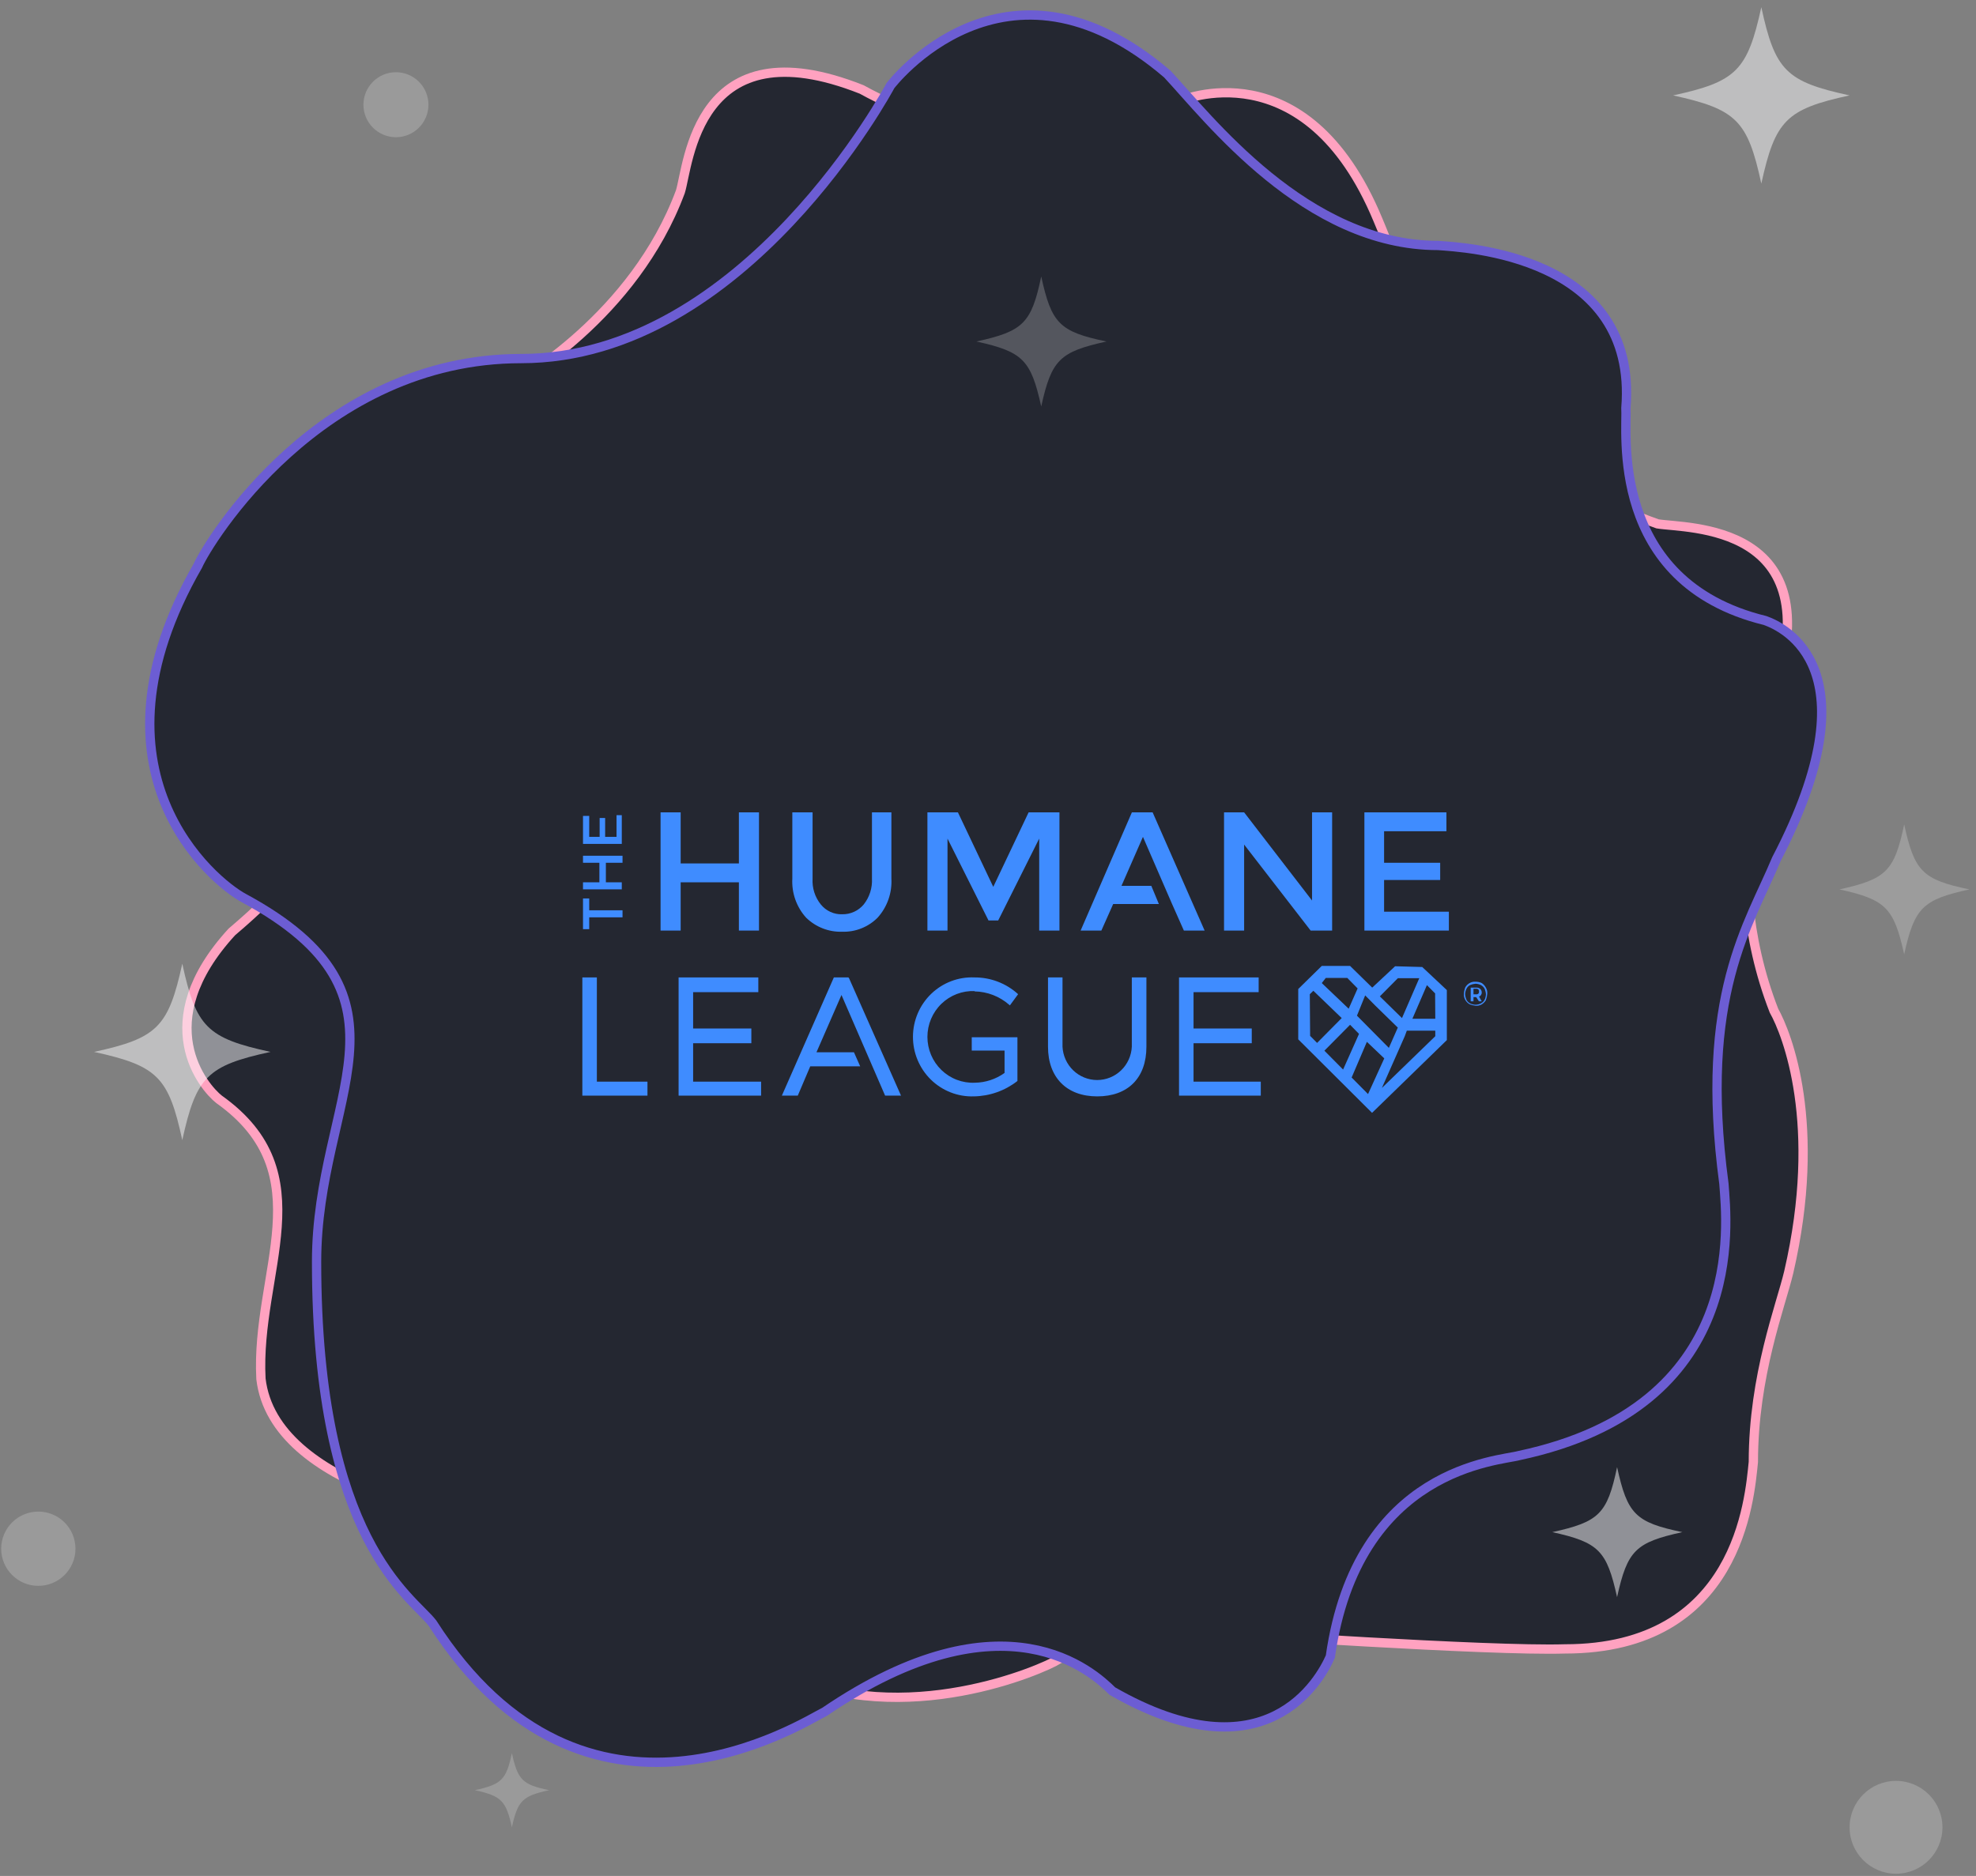 <svg width="238" height="226" viewBox="0 0 238 226" fill="none" xmlns="http://www.w3.org/2000/svg">
<rect x="0" y="0" width="238" height="226" fill="#808080" stroke="none"/>
<path fill-rule="evenodd" clip-rule="evenodd" d="M142.063 12.181C142.063 12.181 157.249 5.507 165.956 26.461C167.689 30.37 175.679 54.713 199.641 63.109C203.199 63.701 220.623 62.942 213.665 83.677C212.845 86.699 206.628 103.68 213.665 121.752C215.235 124.542 219.567 135.42 215.448 153.25C214.497 157.278 211.183 165.693 211.183 176.127C210.726 180.558 209.418 198.646 188.494 198.646C179.365 198.93 147.526 196.746 147.526 196.746C147.526 196.746 132.807 196.597 126.955 200.207C123.359 202.047 106.018 208.823 91.654 200.207C86.417 196.715 85.164 195.383 85.164 195.383C85.164 195.383 72.429 183.595 60.212 183.595C56.766 183.001 33.008 179.506 31.431 166.114C30.744 153.25 38.982 141.402 26.391 132.445C24.545 130.999 17.887 123.211 27.926 112.269C28.992 111.319 47.184 96.538 44.94 83.677C44.949 81.909 39.61 61.772 61.052 46.75C62.45 45.938 76.373 38.108 81.948 23.094C82.957 19.867 83.843 2.864 103.788 10.778C123.528 21.689 142.063 12.181 142.063 12.181Z" fill="#242731" stroke="#FFA2C0" stroke-width="1.119"/>
<path fill-rule="evenodd" clip-rule="evenodd" d="M107.245 10.319C107.245 10.319 121.015 -7.858 140.594 8.918C145.531 14.203 157.263 29.573 173.207 29.573C176.26 29.807 197.328 30.738 195.832 49.153C196.033 51.757 193.616 70.107 212.591 74.752C214.89 75.558 225.87 80.631 213.965 103.493C210.673 111.408 204.596 119.924 207.635 142.584C207.978 147.345 210.661 169.467 182.975 175.351C180.663 176.014 163.473 176.734 160.232 199.581C159.015 202.345 152.486 214.356 133.983 203.733C131.757 201.538 121.059 191.429 99.33 206.219C96.76 207.458 70.607 224.464 52.092 195.545C49.659 192.361 38.13 185.67 38.13 152.01C38.13 132.082 51.536 120.174 29.349 108.181C25.753 106.249 9.536 93.019 23.833 68.151C25.079 65.31 38.528 43.198 62.76 43.198C89.776 43.198 107.245 10.319 107.245 10.319Z" fill="#242731" stroke="#6C5DD3" stroke-width="1.119"/>
<g opacity="0.5">
<circle opacity="0.408" cx="228.367" cy="220.139" r="5.594" fill="#FCFCFD"/>
<circle opacity="0.408" cx="4.616" cy="186.577" r="4.475" fill="#FCFCFD"/>
<circle opacity="0.408" cx="47.689" cy="12.615" r="3.916" fill="#FCFCFD"/>
<path fill-rule="evenodd" clip-rule="evenodd" d="M222.772 11.494C215.158 13.145 213.816 14.487 212.144 22.122C210.493 14.509 209.151 13.167 201.516 11.494C209.129 9.844 210.471 8.502 212.144 0.866C213.794 8.502 215.136 9.844 222.772 11.494Z" fill="#FCFCFD"/>
<path fill-rule="evenodd" clip-rule="evenodd" d="M32.584 126.724C24.971 128.374 23.628 129.716 21.956 137.352C20.306 129.738 18.964 128.396 11.328 126.724C18.942 125.073 20.284 123.731 21.956 116.096C23.607 123.731 24.949 125.073 32.584 126.724Z" fill="#FCFCFD"/>
<path fill-rule="evenodd" clip-rule="evenodd" d="M202.631 184.578C197.016 185.815 196.012 186.757 194.77 192.409C193.529 186.816 192.584 185.815 186.969 184.578C192.584 183.342 193.588 182.4 194.77 176.747C196.012 182.4 196.957 183.401 202.631 184.578Z" fill="#FCFCFD"/>
<path opacity="0.44" fill-rule="evenodd" clip-rule="evenodd" d="M237.209 107.147C231.594 108.383 230.59 109.325 229.349 114.978C228.107 109.384 227.162 108.383 221.547 107.147C227.162 105.91 228.166 104.968 229.349 99.315C230.59 104.968 231.535 105.969 237.209 107.147Z" fill="#FCFCFD"/>
<path opacity="0.44" fill-rule="evenodd" clip-rule="evenodd" d="M133.272 41.141C127.657 42.377 126.652 43.319 125.411 48.972C124.17 43.378 123.224 42.377 117.609 41.141C123.224 39.904 124.229 38.962 125.411 33.31C126.652 38.962 127.598 39.963 133.272 41.141Z" fill="#FCFCFD"/>
<path opacity="0.408" fill-rule="evenodd" clip-rule="evenodd" d="M66.145 215.665C62.937 216.372 62.363 216.91 61.653 220.14C60.944 216.944 60.404 216.372 57.195 215.665C60.404 214.959 60.978 214.42 61.653 211.19C62.363 214.42 62.903 214.992 66.145 215.665Z" fill="#FCFCFD"/>
</g>
<path d="M70.969 109.664V108.238H70.219V111.938H70.969V110.512H74.98V109.664H70.969Z" fill="#3F8CFF"/>
<path d="M74.98 103.939V103.092H70.219V103.939H72.194V106.293H70.219V107.141H74.891V106.293H72.975V103.939H74.98Z" fill="#3F8CFF"/>
<path d="M74.259 98.205V100.818H72.886V98.544H72.224V100.818H70.969V98.295H70.219V101.666H74.891V98.205H74.259Z" fill="#3F8CFF"/>
<path d="M88.996 97.866V104.019H81.983V97.866H79.562V112.107H81.983V106.293H88.996V112.107H91.416V97.866H88.996Z" fill="#3F8CFF"/>
<path d="M105.023 97.866V105.844C105.083 106.969 104.731 108.076 104.036 108.956C103.719 109.335 103.322 109.639 102.874 109.844C102.426 110.049 101.939 110.151 101.448 110.143C100.955 110.161 100.464 110.063 100.015 109.857C99.566 109.651 99.17 109.343 98.859 108.956C98.155 108.081 97.802 106.97 97.872 105.844V97.866H95.432V105.844C95.384 106.703 95.507 107.563 95.794 108.374C96.081 109.184 96.525 109.928 97.101 110.562C97.676 111.121 98.356 111.558 99.101 111.847C99.845 112.137 100.64 112.273 101.438 112.247C102.223 112.273 103.006 112.137 103.738 111.847C104.47 111.557 105.136 111.12 105.695 110.562C106.271 109.928 106.716 109.184 107.002 108.374C107.289 107.563 107.412 106.703 107.364 105.844V97.866H105.023Z" fill="#3F8CFF"/>
<path d="M123.892 97.866L119.635 106.842L115.378 97.866H111.703V112.107H114.123V101.028L119.062 110.891H120.228L125.167 101.028V112.107H127.606V97.866H123.892Z" fill="#3F8CFF"/>
<path d="M130.156 112.107H132.655L134.078 108.906H139.58L138.671 106.722H135.075L137.663 100.818L141.17 108.906L142.592 112.107H145.092L138.829 97.866H136.33L130.156 112.107Z" fill="#3F8CFF"/>
<path d="M158.029 97.866V108.487L149.85 97.866H147.43V112.107H149.85V101.746L157.861 112.107H160.449V97.866H158.029Z" fill="#3F8CFF"/>
<path d="M166.707 109.834V106.014H173.463V103.94H166.707V100.14H174.214V97.866H164.336V112.107H174.51V109.834H166.707Z" fill="#3F8CFF"/>
<path d="M71.889 117.752H70.141V131.993H77.984V130.308H71.889V117.752Z" fill="#3F8CFF"/>
<path d="M83.483 125.68H90.496V123.905H83.483V119.527H91.336V117.752H81.734V131.993H91.671V130.308H83.483V125.68Z" fill="#3F8CFF"/>
<path d="M102.183 117.752H100.434L94.172 131.993H96.088L97.59 128.463H103.605L102.854 126.767H98.34L101.353 119.866L106.608 131.993H106.687H108.524L102.262 117.842L102.183 117.752Z" fill="#3F8CFF"/>
<path d="M117.378 119.437C118.912 119.46 120.388 120.029 121.547 121.043L121.636 121.123L122.624 119.776L122.545 119.696C121.112 118.432 119.271 117.74 117.369 117.752C116.415 117.71 115.463 117.863 114.569 118.202C113.675 118.54 112.858 119.057 112.166 119.722C111.475 120.386 110.923 121.185 110.544 122.07C110.165 122.954 109.967 123.907 109.961 124.871C109.955 125.834 110.142 126.79 110.51 127.679C110.877 128.568 111.419 129.374 112.102 130.047C112.786 130.72 113.596 131.247 114.486 131.597C115.375 131.947 116.326 132.112 117.28 132.083C119.188 132.058 121.036 131.407 122.545 130.228V124.962H117.043V126.568H120.994V129.26C119.945 130.011 118.694 130.422 117.408 130.437C116.671 130.469 115.934 130.349 115.244 130.086C114.553 129.823 113.922 129.422 113.389 128.906C112.856 128.39 112.432 127.771 112.142 127.086C111.853 126.4 111.703 125.663 111.703 124.917C111.703 124.172 111.853 123.434 112.142 122.749C112.432 122.063 112.856 121.444 113.389 120.928C113.922 120.413 114.553 120.011 115.244 119.748C115.934 119.485 116.671 119.366 117.408 119.397L117.378 119.437Z" fill="#3F8CFF"/>
<path d="M136.322 126.099C136.27 127.181 135.807 128.202 135.03 128.949C134.253 129.696 133.221 130.113 132.148 130.113C131.075 130.113 130.043 129.696 129.267 128.949C128.49 128.202 128.027 127.181 127.975 126.099V117.752H126.227V126.099C126.227 129.809 128.479 132.083 132.153 132.083C135.828 132.083 138.08 129.889 138.08 126.099V117.752H136.322V126.099Z" fill="#3F8CFF"/>
<path d="M143.756 130.308V125.68H150.769V123.905H143.756V119.527H151.599V117.752H142.008V131.993H151.856V130.308H143.756Z" fill="#3F8CFF"/>
<path d="M168.033 116.406L165.277 118.979L162.61 116.366H159.202L156.367 119.149V125.212L165.257 134.068L174.266 125.302V119.278L171.302 116.496L168.033 116.406ZM168.369 117.842H170.947L168.863 122.649L166.196 120.036L168.369 117.842ZM164.773 131.804L162.798 129.81L164.635 125.511L166.729 127.506L164.773 131.804ZM163.687 124.554L161.77 128.852L159.518 126.578L162.61 123.457L163.687 124.554ZM167.282 126.239L163.44 122.36L164.427 119.917L165.682 121.183L168.359 123.796L167.282 126.239ZM159.686 117.812H162.274L163.519 119.079L162.442 121.522L159.202 118.431L159.686 117.812ZM157.76 119.777L158.185 119.358L161.602 122.649L158.639 125.641L157.799 124.793L157.76 119.777ZM172.873 124.833L166.443 131.066L169.198 124.833L169.445 124.165H172.873V124.833ZM172.873 122.729H170.117L171.865 118.68L172.853 119.677L172.873 122.729Z" fill="#3F8CFF"/>
<path d="M178.471 118.43C178.678 118.569 178.848 118.758 178.965 118.979C179.101 119.206 179.16 119.472 179.133 119.736C179.114 119.996 179.057 120.251 178.965 120.494C178.84 120.702 178.667 120.876 178.461 121.003C178.233 121.132 177.971 121.187 177.711 121.163C177.463 121.135 177.22 121.072 176.99 120.973C176.782 120.849 176.608 120.674 176.486 120.464C176.352 120.236 176.293 119.971 176.318 119.707C176.335 119.447 176.392 119.191 176.486 118.949C176.605 118.736 176.78 118.561 176.99 118.44C177.216 118.304 177.479 118.245 177.74 118.27C177.993 118.269 178.242 118.323 178.471 118.43ZM178.382 120.873C178.563 120.781 178.712 120.635 178.807 120.455C178.91 120.243 178.968 120.012 178.975 119.776C178.957 119.546 178.9 119.32 178.807 119.108C178.708 118.928 178.561 118.78 178.382 118.679C178.177 118.575 177.951 118.517 177.721 118.51C177.489 118.53 177.262 118.587 177.049 118.679C176.87 118.776 176.726 118.926 176.634 119.108C176.532 119.316 176.475 119.544 176.466 119.776C176.484 120.01 176.541 120.239 176.634 120.455C176.727 120.633 176.872 120.779 177.049 120.873C177.257 120.981 177.487 121.039 177.721 121.043C177.951 121.04 178.178 120.982 178.382 120.873ZM178.382 119.876C178.303 119.956 178.224 120.046 178.136 120.046L178.471 120.634H178.136L177.8 120.125H177.474V120.634H177.138V118.979H177.8C177.891 118.971 177.982 118.982 178.069 119.011C178.155 119.04 178.235 119.087 178.303 119.148C178.407 119.263 178.467 119.412 178.471 119.567C178.474 119.674 178.443 119.779 178.382 119.866V119.876ZM177.8 119.786C177.846 119.792 177.892 119.787 177.936 119.774C177.981 119.76 178.021 119.737 178.057 119.707C178.136 119.617 178.136 119.617 178.136 119.447C178.141 119.402 178.136 119.357 178.123 119.314C178.109 119.271 178.086 119.232 178.057 119.198C178.021 119.168 177.981 119.145 177.936 119.131C177.892 119.117 177.846 119.113 177.8 119.118H177.474V119.786H177.8Z" fill="#3F8CFF"/>
</svg>
